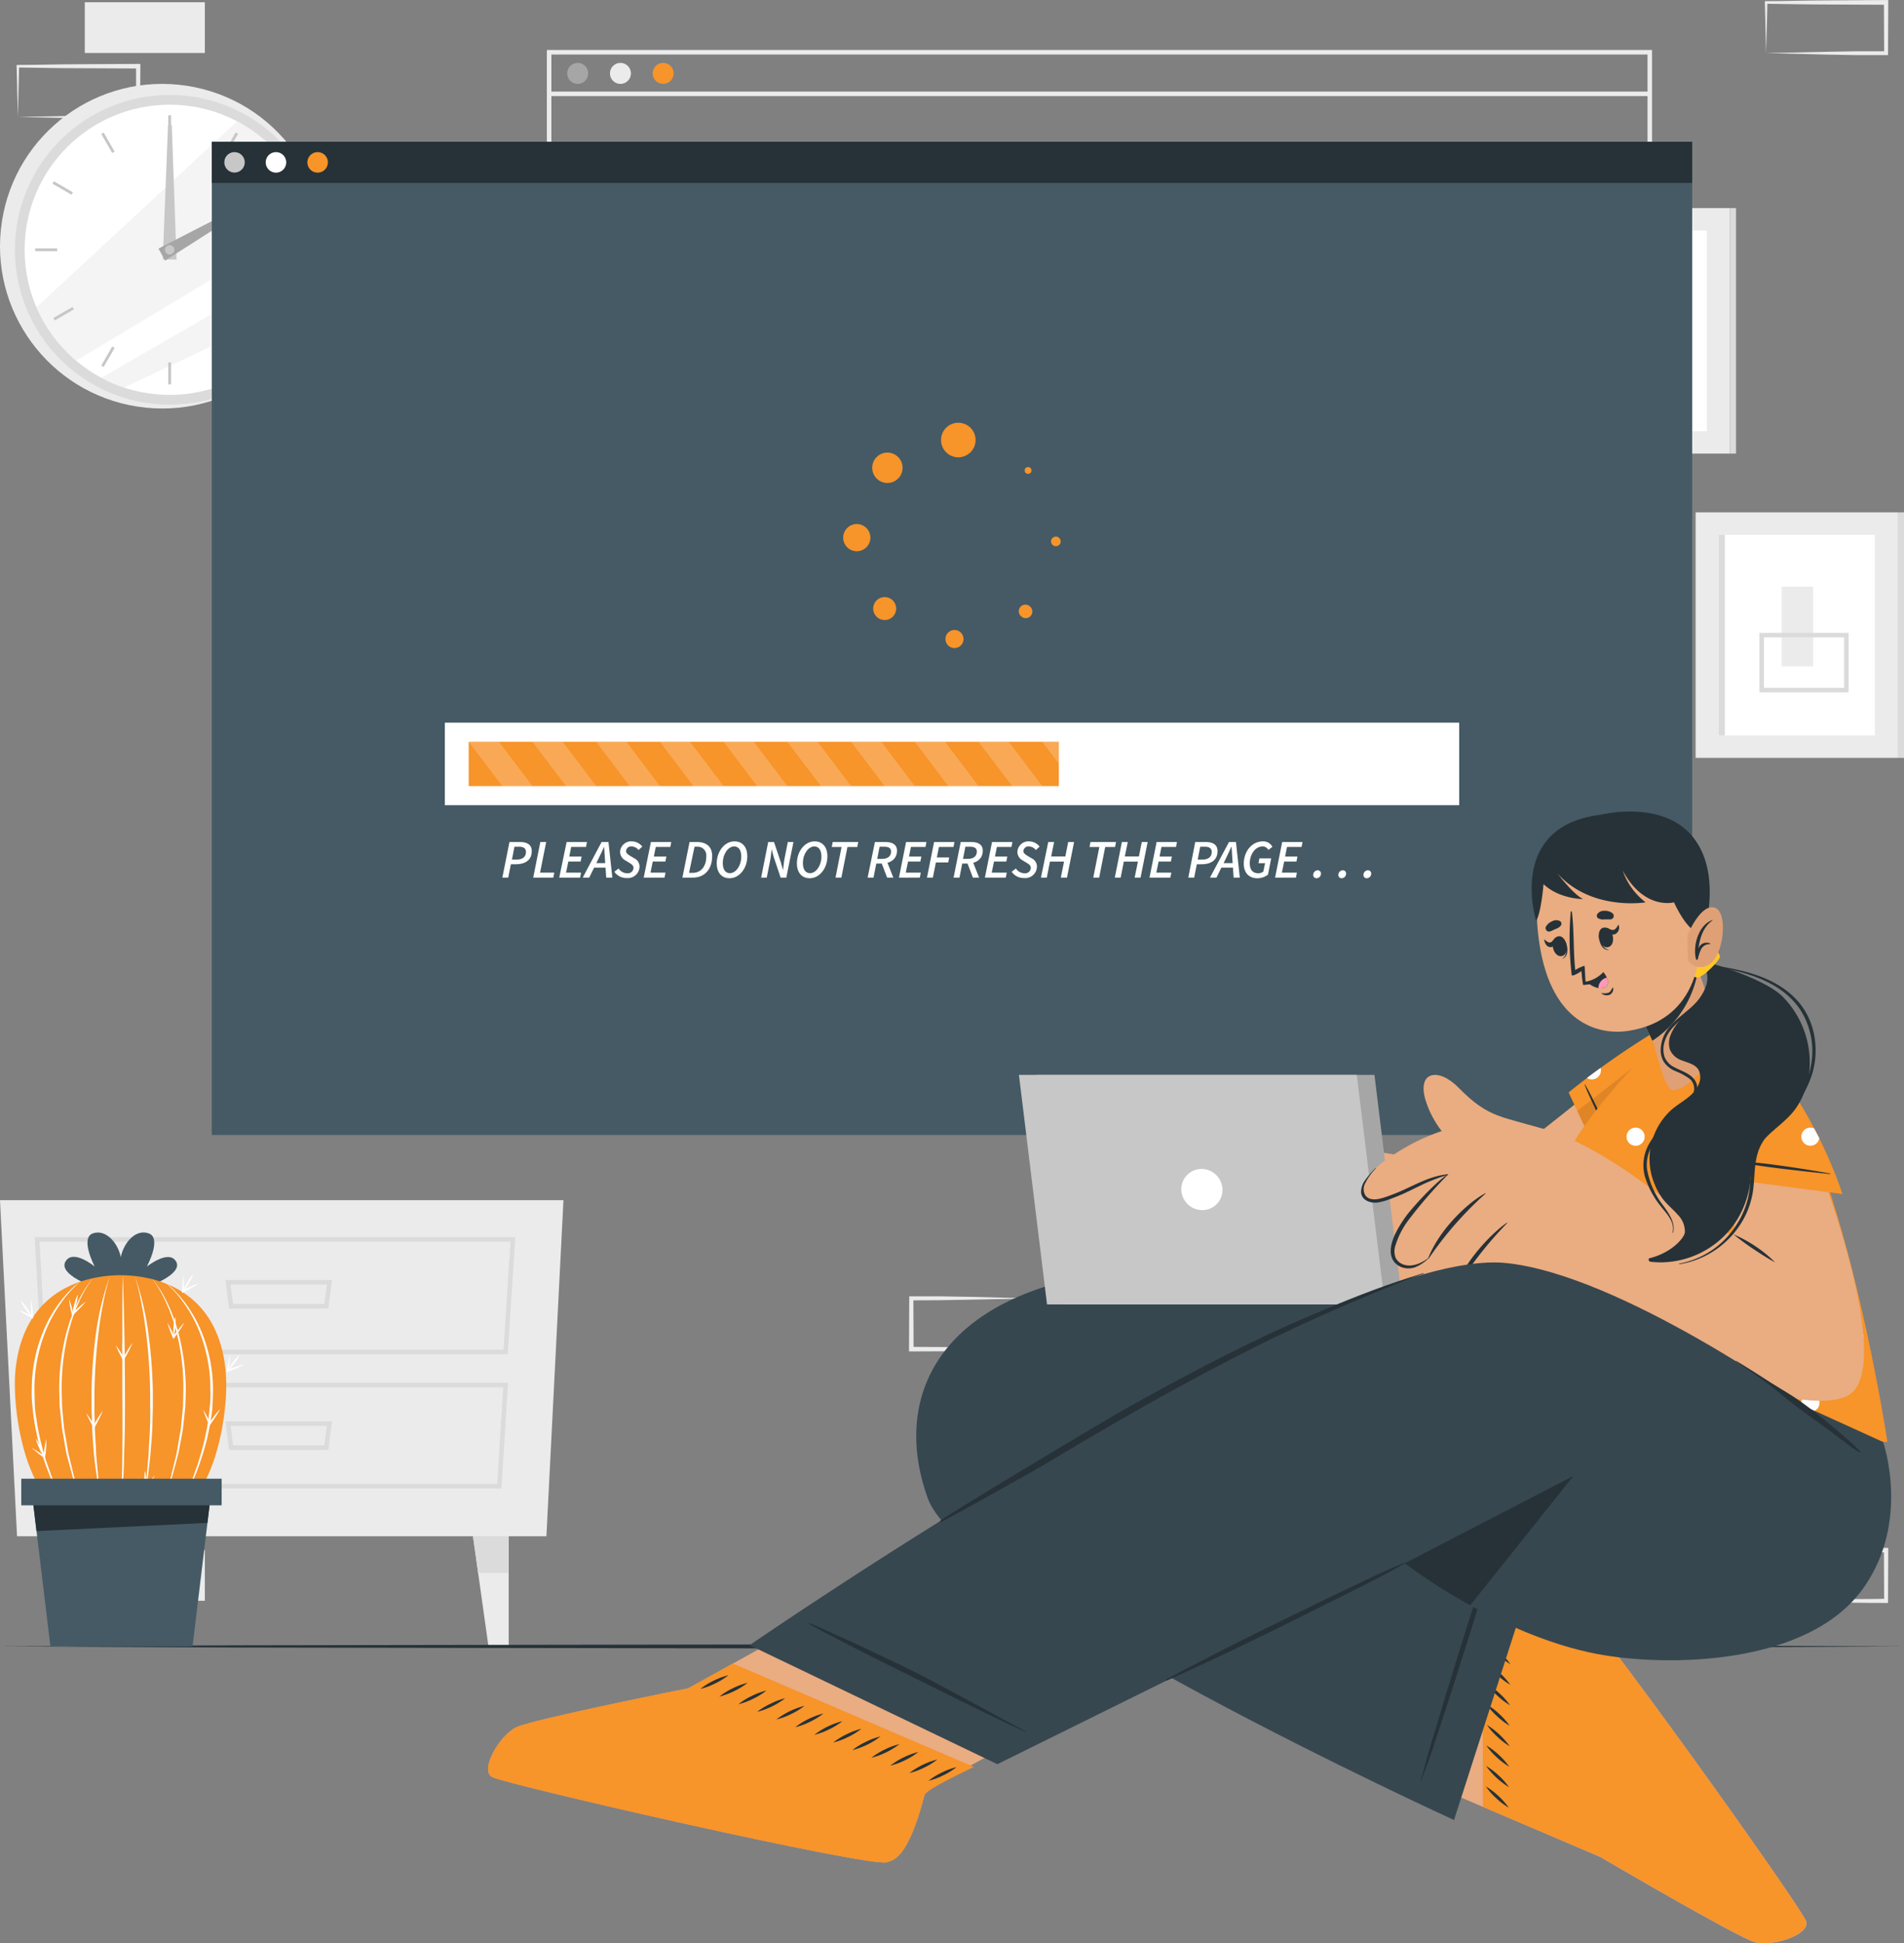 <svg xmlns="http://www.w3.org/2000/svg" viewBox="0 0 419.96 428.41"><rect x="0" y="0" width="419.96" height="428.41" fill="#808080" stroke="none"/><defs><style>.cls-1,.cls-7{fill:#ebebeb;}.cls-2,.cls-9{fill:none;stroke-miterlimit:10;}.cls-2{stroke:#ebebeb;}.cls-3{fill:#a6a6a6;}.cls-4{fill:#f7942a;}.cls-5{fill:#dbdbdb;}.cls-12,.cls-6{fill:#fff;}.cls-7{opacity:0.5;}.cls-8{fill:#c7c7c7;}.cls-9{stroke:#dbdbdb;}.cls-10{fill:#455a64;}.cls-11{fill:#263238;}.cls-12{opacity:0.2;}.cls-13{fill:#eb9481;}.cls-14{fill:#eaac81;}.cls-15{fill:#37474f;}.cls-16{opacity:0.1;}.cls-17{fill:#e0a075;}.cls-18{fill:#ffc727;}.cls-19{fill:#ff98b9;}</style></defs><g id="Background_Complete" data-name="Background Complete"><path class="cls-1" d="M414.79,381.56l13.36-.28,6.58-.11c2.19-.05,4.36,0,6.54-.06l-.44.45-.06-11.19.5.5L428,370.8c-4.41,0-8.82-.11-13.24-.16l.28-.27c0,1.83-.09,3.67-.14,5.53Zm0,0-.14-5.54c0-1.87-.11-3.75-.13-5.65v-.27h.27c4.42,0,8.83-.15,13.24-.16l13.24-.06h.5v.5l0,11.19V382h-.45c-2.23,0-4.47,0-6.69-.05l-6.66-.11Z" transform="translate(-40.02 -42.75)"/><path class="cls-1" d="M429.56,395.67l13.36-.28,6.58-.11c2.19,0,4.36,0,6.54-.06l-.44.45-.05-11.19.49.5-13.24-.07c-4.41,0-8.82-.11-13.24-.16l.28-.27c0,1.83-.09,3.67-.13,5.53Zm0,0-.14-5.54c0-1.87-.11-3.75-.13-5.65v-.27h.27c4.42-.05,8.83-.15,13.24-.16L456,384h.51v.5l-.05,11.19v.45H456c-2.23,0-4.46,0-6.69-.05l-6.66-.11Z" transform="translate(-40.02 -42.75)"/><rect class="cls-1" x="400.02" y="384.48" width="26.48" height="11.19" transform="translate(786.5 737.39) rotate(180)"/><path class="cls-1" d="M312.24,127l13.35-.27,6.58-.12c2.19,0,4.37,0,6.55-.05l-.45.44,0-11.19.5.5-13.24-.06c-4.42,0-8.83-.11-13.24-.16l.27-.28c0,1.84-.09,3.68-.13,5.54Zm0,0-.15-5.53c0-1.87-.11-3.76-.13-5.66v-.27h.28c4.41,0,8.82-.16,13.24-.16l13.24-.07h.5v.5L339.16,127v.45h-.44c-2.23,0-4.47,0-6.7-.06l-6.66-.11Z" transform="translate(-40.02 -42.75)"/><path class="cls-1" d="M327,141.12l13.35-.27,6.58-.12c2.19,0,4.37,0,6.55,0l-.45.44L353,129.93l.5.5-13.24-.06c-4.41,0-8.83-.11-13.24-.16l.27-.28c0,1.84-.08,3.68-.13,5.54Zm0,0-.14-5.53c-.05-1.87-.12-3.76-.13-5.66v-.27H327c4.41,0,8.83-.16,13.24-.16l13.24-.07h.5v.5l-.06,11.19v.45h-.44c-2.23,0-4.47,0-6.7-.06l-6.66-.11Z" transform="translate(-40.02 -42.75)"/><rect class="cls-1" x="297.46" y="129.93" width="26.48" height="11.19" transform="translate(581.39 228.3) rotate(180)"/><rect class="cls-1" x="58.73" y="384.48" width="26.48" height="11.19" transform="translate(103.91 737.39) rotate(180)"/><rect class="cls-1" x="58.73" y="43.24" width="26.48" height="11.19" transform="translate(103.91 54.92) rotate(180)"/><path class="cls-1" d="M44,68.54l13.35-.28,6.58-.11c2.19,0,4.36,0,6.55-.05l-.45.44,0-11.19.5.5L57.2,57.79c-4.42,0-8.83-.11-13.24-.16l.27-.28c0,1.83-.09,3.68-.13,5.54Zm0,0L43.81,63c0-1.87-.11-3.76-.13-5.66v-.27H44c4.41,0,8.82-.16,13.24-.16l13.24-.07h.5v.5l-.06,11.19V69h-.44c-2.24,0-4.47,0-6.7-.06l-6.66-.11Z" transform="translate(-40.02 -42.75)"/><path class="cls-1" d="M429.56,54.45l13.36-.28,6.58-.12c2.19,0,4.36,0,6.54,0l-.44.45-.05-11.19.49.49-13.24-.06c-4.41,0-8.82-.11-13.24-.16l.28-.27c0,1.83-.09,3.67-.13,5.53Zm0,0-.14-5.54c0-1.87-.11-3.76-.13-5.65V43h.27c4.42,0,8.83-.16,13.24-.16L456,42.76h.51v.51l-.05,11.19v.44H456c-2.23,0-4.46,0-6.69,0l-6.66-.12Z" transform="translate(-40.02 -42.75)"/><rect class="cls-1" x="215.78" y="300.34" width="26.48" height="11.19"/><path class="cls-1" d="M267.51,329l-13.36.28-6.57.11c-2.19.05-4.37,0-6.55.06l.45-.45.05,11.19-.5-.5,13.24.06c4.41,0,8.83.12,13.24.17l-.27.27c0-1.83.08-3.67.13-5.54Zm0,0,.14,5.54c.05,1.86.11,3.75.13,5.65v.27h-.28c-4.41.05-8.83.16-13.24.17l-13.24.06h-.5v-.5l.05-11.19v-.45H241c2.23,0,4.47,0,6.69,0l6.67.11Z" transform="translate(-40.02 -42.75)"/><rect class="cls-2" x="121.12" y="11.52" width="242.77" height="183.15"/><path class="cls-3" d="M169.75,58.93a2.31,2.31,0,1,1-2.31-2.31A2.3,2.3,0,0,1,169.75,58.93Z" transform="translate(-40.02 -42.75)"/><path class="cls-1" d="M179.18,58.93a2.31,2.31,0,1,1-2.31-2.31A2.31,2.31,0,0,1,179.18,58.93Z" transform="translate(-40.02 -42.75)"/><path class="cls-4" d="M188.6,58.93a2.31,2.31,0,1,1-2.31-2.31A2.3,2.3,0,0,1,188.6,58.93Z" transform="translate(-40.02 -42.75)"/><line class="cls-2" x1="121.12" y1="20.69" x2="363.89" y2="20.69"/><circle class="cls-1" cx="75.8" cy="97.03" r="35.78" transform="translate(-71.68 114.38) rotate(-81.22)"/><circle class="cls-5" cx="37.42" cy="55.07" r="34.14"/><circle class="cls-6" cx="37.42" cy="55.07" r="31.99"/><path class="cls-7" d="M108.7,91c-14.56,8.82-38.5,23.3-51.88,31.24a31.93,31.93,0,0,1-8.74-11.76l44.25-41A32,32,0,0,1,108.7,91Z" transform="translate(-40.02 -42.75)"/><path class="cls-7" d="M109.41,98.94a32.06,32.06,0,0,1-2.12,10.4L67.4,128.2a31.73,31.73,0,0,1-5-2.16C74.41,119.07,96.43,106.4,109.41,98.94Z" transform="translate(-40.02 -42.75)"/><rect class="cls-8" x="37.11" y="25.41" width="0.62" height="4.85"/><rect class="cls-8" x="63.51" y="71.81" width="0.62" height="4.85" transform="translate(-68.58 -0.9) rotate(-30)"/><rect class="cls-8" x="53.54" y="81.78" width="0.62" height="4.85" transform="translate(-86.02 45.98) rotate(-60)"/><rect class="cls-8" x="7.76" y="54.76" width="4.85" height="0.62"/><rect class="cls-8" x="51.43" y="111.14" width="4.85" height="0.62" transform="matrix(0.87, -0.5, 0.5, 0.87, -88.54, -0.88)"/><rect class="cls-8" x="61.4" y="121.11" width="4.85" height="0.62" transform="translate(-113.26 73.29) rotate(-60.03)"/><rect class="cls-8" x="37.11" y="79.89" width="0.62" height="4.85"/><rect class="cls-8" x="90.75" y="118.99" width="0.62" height="4.85" transform="translate(-88.53 19.04) rotate(-30)"/><rect class="cls-8" x="100.72" y="109.02" width="0.62" height="4.85" transform="translate(-86.02 100.46) rotate(-60)"/><rect class="cls-8" x="62.24" y="54.76" width="4.85" height="0.62"/><rect class="cls-8" x="98.61" y="83.89" width="4.85" height="0.62" transform="translate(-68.59 19.04) rotate(-30)"/><rect class="cls-8" x="88.64" y="73.92" width="4.85" height="0.62" transform="translate(-58.76 73.27) rotate(-60.03)"/><polygon class="cls-8" points="37.89 27.6 38.94 57.23 35.9 57.19 37.06 27.59 37.89 27.6"/><polygon class="cls-3" points="56.34 44.74 36.41 57.46 34.96 54.8 55.95 44.01 56.34 44.74"/><path class="cls-8" d="M78.48,97.82a1,1,0,1,1-2.07,0,1,1,0,0,1,2.07,0Z" transform="translate(-40.02 -42.75)"/><rect class="cls-1" x="336.96" y="45.88" width="44.61" height="54.12"/><rect class="cls-6" x="342.05" y="50.82" width="34.42" height="44.24"/><rect class="cls-5" x="342.05" y="50.82" width="1.34" height="44.24"/><rect class="cls-5" x="381.57" y="45.88" width="1.34" height="54.12"/><rect class="cls-5" x="353.59" y="56.92" width="8.12" height="24.18"/><rect class="cls-2" x="350.05" y="73.38" width="21.64" height="11.85"/><rect class="cls-1" x="374" y="112.96" width="44.61" height="54.12"/><rect class="cls-6" x="379.1" y="117.9" width="34.42" height="44.24"/><rect class="cls-5" x="379.1" y="117.9" width="1.34" height="44.24"/><rect class="cls-5" x="418.62" y="112.96" width="1.34" height="54.12"/><rect class="cls-1" x="392.98" y="129.34" width="6.95" height="17.58"/><rect class="cls-9" x="388.57" y="140.02" width="18.68" height="12.12"/><polygon class="cls-1" points="3.76 338.69 120.52 338.69 124.28 264.6 0 264.6 3.76 338.69"/><polygon class="cls-9" points="8.19 273.25 113.13 273.25 111.53 298.06 9.56 298.06 8.19 273.25"/><polygon class="cls-9" points="11.41 305.34 12.52 327.65 110.14 327.65 111.53 305.34 11.41 305.34"/><polygon class="cls-9" points="71.97 287.98 50.97 287.98 50.29 282.69 72.65 282.69 71.97 287.98"/><polygon class="cls-9" points="71.97 319.14 50.97 319.14 50.29 313.85 72.65 313.85 71.97 319.14"/><polygon class="cls-1" points="19.95 338.69 18.82 346.76 16.53 362.98 12.07 362.98 12.07 338.69 19.95 338.69"/><polygon class="cls-5" points="19.95 338.69 18.82 346.76 12.07 346.76 12.07 338.69 19.95 338.69"/><polygon class="cls-1" points="104.33 338.69 105.46 346.76 107.74 362.98 112.2 362.98 112.2 338.69 104.33 338.69"/><polygon class="cls-5" points="104.33 338.69 105.46 346.76 112.2 346.76 112.2 338.69 104.33 338.69"/></g><g id="Screen"><rect class="cls-10" x="46.72" y="31.25" width="326.52" height="218.97"/><rect class="cls-11" x="46.72" y="31.25" width="326.52" height="9.08"/><path class="cls-8" d="M94,78.54a2.25,2.25,0,1,1-2.25-2.25A2.25,2.25,0,0,1,94,78.54Z" transform="translate(-40.02 -42.75)"/><path class="cls-6" d="M103.15,78.54a2.26,2.26,0,1,1-2.26-2.25A2.26,2.26,0,0,1,103.15,78.54Z" transform="translate(-40.02 -42.75)"/><path class="cls-4" d="M112.34,78.54a2.26,2.26,0,1,1-2.25-2.25A2.25,2.25,0,0,1,112.34,78.54Z" transform="translate(-40.02 -42.75)"/><rect class="cls-6" x="98.12" y="159.32" width="223.73" height="18.19"/><rect class="cls-4" x="103.38" y="163.53" width="130.17" height="9.77"/><polygon class="cls-12" points="117.44 173.29 110.77 173.29 103.38 163.53 110.05 163.53 117.44 173.29"/><polygon class="cls-12" points="131.49 173.29 124.83 173.29 117.44 163.53 124.1 163.53 131.49 173.29"/><polygon class="cls-12" points="145.55 173.29 138.88 173.29 131.49 163.53 138.16 163.53 145.55 173.29"/><polygon class="cls-12" points="159.6 173.29 152.94 173.29 145.55 163.53 152.21 163.53 159.6 173.29"/><polygon class="cls-12" points="173.66 173.29 166.99 173.29 159.6 163.53 166.27 163.53 173.66 173.29"/><polygon class="cls-12" points="187.72 173.29 181.05 173.29 173.66 163.53 180.33 163.53 187.72 173.29"/><polygon class="cls-12" points="201.77 173.29 195.11 173.29 187.72 163.53 194.38 163.53 201.77 173.29"/><polygon class="cls-12" points="215.83 173.29 209.16 173.29 201.77 163.53 208.44 163.53 215.83 173.29"/><polygon class="cls-12" points="229.88 173.29 223.22 173.29 215.83 163.53 222.49 163.53 229.88 173.29"/><polygon class="cls-12" points="233.56 163.53 233.56 168.38 229.88 163.53 233.56 163.53"/><path class="cls-4" d="M255.2,139.76a3.81,3.81,0,1,1-3.81-3.81A3.81,3.81,0,0,1,255.2,139.76Z" transform="translate(-40.02 -42.75)"/><circle class="cls-4" cx="195.73" cy="103.13" r="3.35"/><path class="cls-4" d="M229,158.28a3,3,0,1,1-3,3A3,3,0,0,1,229,158.28Z" transform="translate(-40.02 -42.75)"/><path class="cls-4" d="M233.37,175.12a2.53,2.53,0,1,1,0,3.59A2.53,2.53,0,0,1,233.37,175.12Z" transform="translate(-40.02 -42.75)"/><circle class="cls-4" cx="210.53" cy="140.88" r="2"/><path class="cls-4" d="M265.16,178.53a1.45,1.45,0,0,1,0-2.06,1.47,1.47,0,0,1,2.06,0,1.46,1.46,0,1,1-2.06,2.06Z" transform="translate(-40.02 -42.75)"/><path class="cls-4" d="M272.91,163.17a1.06,1.06,0,1,1,1.06-1.06A1.05,1.05,0,0,1,272.91,163.17Z" transform="translate(-40.02 -42.75)"/><circle class="cls-4" cx="226.76" cy="103.72" r="0.75"/><path class="cls-6" d="M152.39,228.38h2.35c1.5,0,2.57.57,2.57,2,0,2.06-1.53,2.91-3.52,2.91H152.7l-.58,2.94h-1.3Zm1.51,3.88c1.38,0,2.13-.58,2.13-1.69,0-.81-.55-1.15-1.54-1.15h-1l-.55,2.84Z" transform="translate(-40.02 -42.75)"/><path class="cls-6" d="M159.2,228.38h1.29l-1.35,6.76h3.14l-.22,1.09h-4.43Z" transform="translate(-40.02 -42.75)"/><path class="cls-6" d="M165,228.38h4.49l-.22,1.09H166l-.41,2.12h2.72l-.22,1.09h-2.71l-.51,2.46h3.32l-.22,1.09h-4.6Z" transform="translate(-40.02 -42.75)"/><path class="cls-6" d="M172.71,228.38h1.52l.85,7.85h-1.35l-.3-4.38c-.05-.8-.12-1.58-.16-2.44h0c-.38.85-.73,1.62-1.14,2.44l-2.15,4.38h-1.43Zm-2,4.65h3.52l-.23,1h-3.53Z" transform="translate(-40.02 -42.75)"/><path class="cls-6" d="M175.53,234.94l.93-.72a2.28,2.28,0,0,0,1.89,1.05,1.24,1.24,0,0,0,1.4-1.19c0-.5-.38-.78-.95-1.13l-.82-.5a2.14,2.14,0,0,1-1.19-1.9,2.44,2.44,0,0,1,2.6-2.31,3,3,0,0,1,2.3,1.15l-.83.76a2.05,2.05,0,0,0-1.54-.79,1.1,1.1,0,0,0-1.21,1c0,.5.4.76,1,1.13l.84.5a2,2,0,0,1,1.13,1.86,2.57,2.57,0,0,1-2.84,2.47A3.18,3.18,0,0,1,175.53,234.94Z" transform="translate(-40.02 -42.75)"/><path class="cls-6" d="M183.59,228.38h4.49l-.21,1.09h-3.21l-.42,2.12H187l-.22,1.09H184l-.5,2.46h3.31l-.22,1.09H182Z" transform="translate(-40.02 -42.75)"/><path class="cls-6" d="M192.11,228.38h1.6c2.18,0,3.39,1.08,3.39,3.07,0,3-1.7,4.78-4.28,4.78h-2.28Zm.69,6.8c1.77,0,3-1.33,3-3.64a1.9,1.9,0,0,0-2.11-2.11h-.48L192,235.18Z" transform="translate(-40.02 -42.75)"/><path class="cls-6" d="M198.11,233.07c0-2.59,1.72-4.83,3.91-4.83,1.77,0,2.83,1.27,2.83,3.3,0,2.59-1.72,4.83-3.91,4.83C199.17,236.37,198.11,235.1,198.11,233.07Zm5.41-1.44c0-1.38-.51-2.27-1.57-2.27-1.4,0-2.51,1.79-2.51,3.62,0,1.39.52,2.27,1.57,2.27C202.41,235.25,203.52,233.46,203.52,231.63Z" transform="translate(-40.02 -42.75)"/><path class="cls-6" d="M209.46,228.38h1.28l1.53,4.55.46,1.69h0c.1-.81.17-1.82.35-2.68l.71-3.56h1.24l-1.57,7.85h-1.26l-1.52-4.54-.46-1.71h0c-.09.84-.19,1.8-.36,2.64l-.72,3.61H207.9Z" transform="translate(-40.02 -42.75)"/><path class="cls-6" d="M215.79,233.07c0-2.59,1.72-4.83,3.9-4.83,1.77,0,2.83,1.27,2.83,3.3,0,2.59-1.71,4.83-3.9,4.83C216.85,236.37,215.79,235.1,215.79,233.07Zm5.41-1.44c0-1.38-.52-2.27-1.57-2.27-1.4,0-2.52,1.79-2.52,3.62,0,1.39.52,2.27,1.58,2.27C220.08,235.25,221.2,233.46,221.2,231.63Z" transform="translate(-40.02 -42.75)"/><path class="cls-6" d="M225.64,229.48h-2.16l.21-1.1h5.63l-.21,1.1h-2.17l-1.34,6.75h-1.29Z" transform="translate(-40.02 -42.75)"/><path class="cls-6" d="M233,228.38h2.31c1.5,0,2.56.54,2.56,1.92,0,1.91-1.56,2.83-3.34,2.83H233.3l-.61,3.1h-1.3Zm1.56,3.72c1.33,0,2-.63,2-1.62,0-.75-.53-1.06-1.53-1.06h-1l-.52,2.68Zm-.16.75,1-.81,1.66,4.19h-1.37Z" transform="translate(-40.02 -42.75)"/><path class="cls-6" d="M239.87,228.38h4.49l-.21,1.09h-3.21l-.42,2.12h2.72l-.22,1.09h-2.71l-.51,2.46h3.32l-.22,1.09h-4.6Z" transform="translate(-40.02 -42.75)"/><path class="cls-6" d="M246.05,228.38h4.49l-.21,1.09h-3.21l-.46,2.32h2.72l-.21,1.09h-2.72l-.67,3.35h-1.3Z" transform="translate(-40.02 -42.75)"/><path class="cls-6" d="M251.92,228.38h2.31c1.5,0,2.56.54,2.56,1.92,0,1.91-1.56,2.83-3.34,2.83h-1.19l-.61,3.1h-1.3Zm1.56,3.72c1.33,0,2-.63,2-1.62,0-.75-.53-1.06-1.53-1.06h-1l-.52,2.68Zm-.16.75,1-.81,1.66,4.19h-1.37Z" transform="translate(-40.02 -42.75)"/><path class="cls-6" d="M258.83,228.38h4.49l-.21,1.09H259.9l-.42,2.12h2.72l-.22,1.09h-2.71l-.51,2.46h3.32l-.22,1.09h-4.6Z" transform="translate(-40.02 -42.75)"/><path class="cls-6" d="M263.16,234.94l.94-.72a2.27,2.27,0,0,0,1.88,1.05,1.24,1.24,0,0,0,1.4-1.19c0-.5-.37-.78-.94-1.13l-.83-.5a2.14,2.14,0,0,1-1.19-1.9,2.45,2.45,0,0,1,2.6-2.31,3,3,0,0,1,2.3,1.15l-.82.76a2.06,2.06,0,0,0-1.55-.79,1.1,1.1,0,0,0-1.2,1c0,.5.4.76,1,1.13l.85.5a2,2,0,0,1,1.13,1.86,2.57,2.57,0,0,1-2.84,2.47A3.2,3.2,0,0,1,263.16,234.94Z" transform="translate(-40.02 -42.75)"/><path class="cls-6" d="M271.23,228.38h1.29l-.64,3.18H275l.63-3.18h1.3l-1.57,7.85H274l.72-3.54h-3.11l-.7,3.54h-1.29Z" transform="translate(-40.02 -42.75)"/><path class="cls-6" d="M282.5,229.48h-2.17l.22-1.1h5.63l-.22,1.1h-2.17l-1.33,6.75h-1.3Z" transform="translate(-40.02 -42.75)"/><path class="cls-6" d="M287.47,228.38h1.3l-.65,3.18h3.11l.63-3.18h1.3l-1.57,7.85h-1.3l.72-3.54H287.9l-.7,3.54h-1.29Z" transform="translate(-40.02 -42.75)"/><path class="cls-6" d="M295.13,228.38h4.49l-.21,1.09H296.2l-.42,2.12h2.72l-.22,1.09h-2.71l-.51,2.46h3.32l-.22,1.09h-4.6Z" transform="translate(-40.02 -42.75)"/><path class="cls-6" d="M303.65,228.38H306c1.5,0,2.57.57,2.57,2,0,2.06-1.53,2.91-3.52,2.91H304l-.58,2.94h-1.3Zm1.51,3.88c1.38,0,2.13-.58,2.13-1.69,0-.81-.55-1.15-1.54-1.15h-1l-.56,2.84Z" transform="translate(-40.02 -42.75)"/><path class="cls-6" d="M311.1,228.38h1.53l.85,7.85h-1.36l-.3-4.38c-.05-.8-.11-1.58-.15-2.44h-.05c-.38.85-.73,1.62-1.13,2.44l-2.16,4.38H306.9Zm-2,4.65h3.52l-.23,1h-3.53Z" transform="translate(-40.02 -42.75)"/><path class="cls-6" d="M314.36,233.15c0-2.61,1.71-4.91,4.23-4.91a2.28,2.28,0,0,1,2.08,1.2l-.89.69a1.42,1.42,0,0,0-1.26-.77c-1.7,0-2.84,1.86-2.84,3.69,0,1.3.53,2.22,1.89,2.22a1.72,1.72,0,0,0,1.1-.38l.38-1.84H317.6l.2-1.06h2.6l-.7,3.58a3.79,3.79,0,0,1-2.34.8C315.45,236.37,314.36,235.13,314.36,233.15Z" transform="translate(-40.02 -42.75)"/><path class="cls-6" d="M322.83,228.38h4.49l-.22,1.09h-3.21l-.42,2.12h2.72l-.21,1.09h-2.71l-.51,2.46h3.31l-.21,1.09h-4.6Z" transform="translate(-40.02 -42.75)"/><path class="cls-6" d="M329.68,235.62a1,1,0,0,1,1-1,.69.69,0,0,1,.7.75,1,1,0,0,1-1,1A.69.69,0,0,1,329.68,235.62Z" transform="translate(-40.02 -42.75)"/><path class="cls-6" d="M335.22,235.62a1,1,0,0,1,1-1,.69.69,0,0,1,.7.75,1,1,0,0,1-1,1A.69.69,0,0,1,335.22,235.62Z" transform="translate(-40.02 -42.75)"/><path class="cls-6" d="M340.76,235.62a1,1,0,0,1,1-1,.69.69,0,0,1,.7.75,1,1,0,0,1-1,1A.69.69,0,0,1,340.76,235.62Z" transform="translate(-40.02 -42.75)"/></g><g id="Floor"><polygon class="cls-11" points="419.96 362.98 367.46 363.22 314.97 363.31 209.98 363.47 104.99 363.31 52.49 363.22 0 362.98 52.49 362.73 104.99 362.64 209.98 362.48 314.97 362.64 367.46 362.73 419.96 362.98"/></g><g id="Character"><path class="cls-13" d="M438.4,466.35c-.9-2.93-49.17-70.57-52.64-72-1.32-.54-3.87-2.59-16.05,5.56L344,377.4,329.45,425,393,452.13s30.07,17.63,34,18.77S439.29,469.27,438.4,466.35Z" transform="translate(-40.02 -42.75)"/><path class="cls-14" d="M438.4,466.35c-.9-2.93-49.17-70.57-52.64-72-1.32-.54-3.87-2.59-16.05,5.56L344,377.4,329.45,425,393,452.13s30.07,17.63,34,18.77S439.29,469.27,438.4,466.35Z" transform="translate(-40.02 -42.75)"/><path class="cls-4" d="M367.11,441.09l25.89,11s30.07,17.62,34,18.77,12.25-1.63,11.36-4.55-49.17-70.57-52.64-72c-1.32-.55-3.87-2.59-16.05,5.56L367,397.54Z" transform="translate(-40.02 -42.75)"/><path class="cls-11" d="M372.8,441.27a16.2,16.2,0,0,0-2.29-2.59,15.36,15.36,0,0,0-2.76-2.08,14.91,14.91,0,0,0,2.29,2.59A15.36,15.36,0,0,0,372.8,441.27Z" transform="translate(-40.02 -42.75)"/><path class="cls-11" d="M372.85,436.76a14.55,14.55,0,0,0-2.29-2.59,15.41,15.41,0,0,0-2.76-2.09,17.44,17.44,0,0,0,5.05,4.68Z" transform="translate(-40.02 -42.75)"/><path class="cls-11" d="M372.91,432.24a15.78,15.78,0,0,0-2.29-2.59,15.36,15.36,0,0,0-2.76-2.08,14.91,14.91,0,0,0,2.29,2.59A15.36,15.36,0,0,0,372.91,432.24Z" transform="translate(-40.02 -42.75)"/><path class="cls-11" d="M373,427.73a17.44,17.44,0,0,0-5-4.68,15.38,15.38,0,0,0,2.29,2.59A15.77,15.77,0,0,0,373,427.73Z" transform="translate(-40.02 -42.75)"/><path class="cls-11" d="M373,423.21a15.78,15.78,0,0,0-2.29-2.59,14.9,14.9,0,0,0-2.76-2.08,14.91,14.91,0,0,0,2.29,2.59A15.36,15.36,0,0,0,373,423.21Z" transform="translate(-40.02 -42.75)"/><path class="cls-11" d="M373.07,418.69a15.28,15.28,0,0,0-2.29-2.59A15,15,0,0,0,368,414a15.38,15.38,0,0,0,2.29,2.59A15.72,15.72,0,0,0,373.07,418.69Z" transform="translate(-40.02 -42.75)"/><path class="cls-11" d="M373.13,414.18a15.38,15.38,0,0,0-2.29-2.59,14.9,14.9,0,0,0-2.76-2.08,15.73,15.73,0,0,0,2.29,2.59A15.36,15.36,0,0,0,373.13,414.18Z" transform="translate(-40.02 -42.75)"/><path class="cls-11" d="M373.18,409.66a17.23,17.23,0,0,0-5.05-4.67,17.23,17.23,0,0,0,5.05,4.67Z" transform="translate(-40.02 -42.75)"/><path class="cls-11" d="M373.24,405.15a15.38,15.38,0,0,0-2.29-2.59,15,15,0,0,0-2.76-2.09,15,15,0,0,0,2.29,2.59A15.41,15.41,0,0,0,373.24,405.15Z" transform="translate(-40.02 -42.75)"/><path class="cls-15" d="M244.67,373.1C252.46,394.54,360.73,444,360.73,444L379.06,387l-49.71-21.18,105.31-15.45-53.74-20.05s-10.19,4.31-17.72,2.13c-3.33-1-74.28-10.78-88.08-7.35C244.66,332.73,237.51,353.43,244.67,373.1Z" transform="translate(-40.02 -42.75)"/><path class="cls-11" d="M304.58,352.86a54.91,54.91,0,0,1,6.12,3l6.35,3.16.06,0c-.47-.38-.93-.77-1.41-1.14-1.63-1.29-3.13-2.71-4.88-3.85a.1.1,0,0,1,.11-.17c1.76,1.12,3.65,2.07,5.32,3.34.78.6,1.55,1.22,2.3,1.86.41.35.82.7,1.22,1.07a7,7,0,0,1,.55.54c1,.5,1.91,1,2.86,1.55,2.1,1.18,4.1,2.53,6.2,3.69.12.06,0,.22-.1.16-2.07-1-4.24-1.9-6.32-2.92s-4.2-2.17-6.26-3.31-4-2.26-6-3.37a56.22,56.22,0,0,1-6.14-3.5A.07.07,0,0,1,304.58,352.86Z" transform="translate(-40.02 -42.75)"/><path class="cls-11" d="M354.76,430.31c.47-1.62.94-3.23,1.43-4.85,1-3.22,1.92-6.45,2.91-9.67,2-6.4,3.92-12.8,6-19.16,1.19-3.59,2.37-7.2,3.72-10.74a.17.17,0,0,1,.32.1c-1.63,6.52-3.66,13-5.68,19.38s-4.08,12.76-6.17,19.12c-.59,1.78-1.17,3.56-1.78,5.34s-1.33,3.59-2,5.4a.07.07,0,1,1-.13,0C353.93,433.58,354.3,431.93,354.76,430.31Z" transform="translate(-40.02 -42.75)"/><path class="cls-14" d="M412.26,280c-10,19.57-26.21,42-31.45,45-6.63,3.76-44.3,4.21-46.11,4-4.47-.67-5.26-34.26-.45-33.75,7.32.76,33.37,5.86,35.31,4.67s16.32-12.18,31.38-24.81C411.34,266.35,418.48,267.89,412.26,280Z" transform="translate(-40.02 -42.75)"/><path class="cls-13" d="M338.63,328.16c-.58.13-8.9,2-13.79,2.14-3.65.13-14.17.21-14.71-3.8-.37-2.73,5.81-3.5,10.17-4.15,2.3-.34,5.41-1.87,5.13-3.36-.48-2.6-6.42-1.61-10.45-.46-7.8,2.24-18.66,7.06-21.94,2.56-1.24-1.7,1.18-3.62,4.44-5.27-5,1.62-10.2,2.68-11.65.84-.83-1.05-.61-2.14.28-3.22a3.13,3.13,0,0,1-3.21-1.37c-1-1.83.2-3.83,2.3-5.67a1.7,1.7,0,0,1-1.06-1.16c-1.83-5.29,16.38-14.57,21.84-14.48,16.09.23,31.91,4.94,31.91,4.94C342.64,302,338.65,328.15,338.63,328.16Z" transform="translate(-40.02 -42.75)"/><path class="cls-11" d="M319.85,308.55a26.5,26.5,0,0,0-11.1,1.34c-4.49,1.56-7.79,3.89-11.78,6.06-.1.06,0,.23.09.17,1.89-1,9.62-4.77,11.57-5.57a25.38,25.38,0,0,1,11.22-1.94S319.89,308.55,319.85,308.55Z" transform="translate(-40.02 -42.75)"/><path class="cls-11" d="M318.65,301.4a63.14,63.14,0,0,0-12.8,1.1c-4.58,1-8.6,3.6-12.53,6.05q-3.56,2.2-7,4.57c-.1.07,0,.23.08.17q6-3.82,12.25-7.28A33.47,33.47,0,0,1,311.11,302c2.51-.29,5-.39,7.54-.49A0,0,0,1,0,318.65,301.4Z" transform="translate(-40.02 -42.75)"/><path class="cls-11" d="M315.82,294.69c-4.08-.19-7.63-.36-11.59.85-5.23,1.6-10.79,5.12-12.74,6.37-2.16,1.39-4.27,2.84-6.36,4.33-.08.06,0,.21.11.15A133.57,133.57,0,0,1,300,297.67a26.21,26.21,0,0,1,7.69-2.62,46.77,46.77,0,0,1,8.11-.33S315.84,294.69,315.82,294.69Z" transform="translate(-40.02 -42.75)"/><path class="cls-4" d="M397.8,308.69,386,283.59a178.56,178.56,0,0,1,17.39-12.37c10.22-6.41,15.23-2.9,9.13,12.18A103.45,103.45,0,0,1,397.8,308.69Z" transform="translate(-40.02 -42.75)"/><path class="cls-6" d="M393.13,278.72a2,2,0,0,1-2,2,1.91,1.91,0,0,1-1.08-.32c.87-.66,1.87-1.4,3-2.21A1.91,1.91,0,0,1,393.13,278.72Zm17.3-2a2,2,0,1,0,2,2A2,2,0,0,0,410.43,276.73Zm-9.65,14.62a2,2,0,1,0,2,2A2,2,0,0,0,400.78,291.35Z" transform="translate(-40.02 -42.75)"/><path class="cls-11" d="M389.64,281.86c1.08,1.76,1.91,3.69,2.85,5.53s1.79,3.53,2.63,5.31c1.73,3.72,3.39,7.45,5,11.24,0,.06-.08.12-.12.05-1.84-3.61-3.64-7.23-5.39-10.89-.87-1.81-1.7-3.65-2.52-5.49s-1.84-3.75-2.54-5.7C389.5,281.85,389.6,281.79,389.64,281.86Z" transform="translate(-40.02 -42.75)"/><path class="cls-16" d="M412.49,283.4a103.45,103.45,0,0,1-14.69,25.29l-9.89-21,24.78-19.32C415.81,269.41,416.17,274.3,412.49,283.4Z" transform="translate(-40.02 -42.75)"/><path class="cls-4" d="M456.32,360.61c-2.53,1-76.78-16.53-76.78-16.53l7.36-25.84s-4.68-8-3.1-15.92c2.12-10.63,20.69-28.88,22.16-30,5.93-4.38,11.32-5.23,16.53-2.79C444.22,279.74,456.32,360.61,456.32,360.61Z" transform="translate(-40.02 -42.75)"/><path class="cls-6" d="M412.42,278.72a2,2,0,1,1-2-2A2,2,0,0,1,412.42,278.72Zm19.27-.19h0c-.37-.55-.74-1.09-1.12-1.6a2,2,0,0,0-.86-.19,2,2,0,1,0,2,2A1.15,1.15,0,0,0,431.69,278.53Zm-40.55,27.53a2,2,0,1,0,2,2A2,2,0,0,0,391.14,306.06Zm19.29,0a2,2,0,1,0,2,2A2,2,0,0,0,410.43,306.06Zm19.28,0a2,2,0,1,0,2,2A2,2,0,0,0,429.71,306.06Zm-28.93-14.71a2,2,0,1,0,2,2A2,2,0,0,0,400.78,291.35Zm19.29,0a2,2,0,1,0,2,2A2,2,0,0,0,420.07,291.35Zm18.41.2a2,2,0,0,0,.87,3.78,2.19,2.19,0,0,0,.63-.1C439.49,294,439,292.75,438.48,291.55Zm-47.34,43.84a2,2,0,1,0,2,2A2,2,0,0,0,391.14,335.39Zm19.29,0a2,2,0,1,0,2,2A2,2,0,0,0,410.43,335.39Zm19.28,0a2,2,0,1,0,2,2A2,2,0,0,0,429.71,335.39Zm19.28,0a2,2,0,1,0,2,2A2,2,0,0,0,449,335.39Zm-48.21-14.71a2,2,0,1,0,2,2A2,2,0,0,0,400.78,320.68Zm19.29,0a2,2,0,1,0,2,2A2,2,0,0,0,420.07,320.68Zm19.28,0a2,2,0,1,0,2,2A2,2,0,0,0,439.35,320.68ZM420.07,350a2,2,0,0,0-1.72,3l2.85.64a2,2,0,0,0-1.13-3.63Zm19.28,0a2,2,0,1,0,2,2A2,2,0,0,0,439.35,350Z" transform="translate(-40.02 -42.75)"/><path class="cls-11" d="M392.86,316.63a18.71,18.71,0,0,1,7.86,1.59c2.6,1,8.45,4.37,9.92,5.19,0,0,0,.11,0,.1a34.45,34.45,0,0,1-5.56-2.34,75.94,75.94,0,0,0-7.76-3.28,21.93,21.93,0,0,0-4.43-1C392.78,316.88,392.76,316.63,392.86,316.63Z" transform="translate(-40.02 -42.75)"/><path class="cls-11" d="M388.48,319.29a14.3,14.3,0,0,1,8.16.58s0,.11,0,.1c-1.36-.16-2.71-.33-4.07-.41s-2.72-.09-4.08-.14C388.44,319.42,388.43,319.3,388.48,319.29Z" transform="translate(-40.02 -42.75)"/><rect class="cls-8" x="274.84" y="284.16" width="76.46" height="3.42"/><polygon class="cls-3" points="274.84 284.16 274.84 287.58 320.7 287.58 318.08 284.16 274.84 284.16"/><polygon class="cls-3" points="309.36 287.58 234.84 287.58 228.64 236.97 303.16 236.97 309.36 287.58"/><polygon class="cls-8" points="305.46 287.58 230.94 287.58 224.74 236.97 299.26 236.97 305.46 287.58"/><path class="cls-6" d="M309.66,305a4.44,4.44,0,0,1-4.46,4.54,4.64,4.64,0,0,1-4.62-4.54,4.46,4.46,0,0,1,4.46-4.54A4.65,4.65,0,0,1,309.66,305Z" transform="translate(-40.02 -42.75)"/><path class="cls-14" d="M432.06,279.73c8.67,14.44,26.23,63.52,16,70.41s-56.74-12.8-69.24-21.65c-3.72-2.63,16.05-25.23,20.91-25,4.05.2,21.86,12.47,22.64,11.41s-1.14-11.23-3-29.68C417.33,263.94,427.07,271.42,432.06,279.73Z" transform="translate(-40.02 -42.75)"/><path class="cls-14" d="M381.05,291.86c-9.61-3.07-12.55-2.39-19.29-9.29-4.42-4.53-9.21-3.65-7.33,2.66,3.07,10.31,14.64,16.88,19.31,18Z" transform="translate(-40.02 -42.75)"/><path class="cls-14" d="M405.57,305.86s-10-8.06-19.92-12.35c-6.86-3-22.5-7.75-40.53,5.38-4.28,3.12-8.16,10.59.67,8,6.27-1.81,9.7-4.86,13.54-5.25,0,0-3.81,10.09-.52,14.26a97.57,97.57,0,0,0,9.37,10.26,21.5,21.5,0,0,0,2.08-1.58s3.44,3.6,11,4.17Z" transform="translate(-40.02 -42.75)"/><path class="cls-14" d="M378.65,291.73c-3.73,1.19-11.6,3.85-17.27,8.27-6.31,4.9-17.13,16.05-13.46,20.66,2.68,3.39,7.19-.5,7.19-.5s-3.5,5.55-.4,8.07c2.82,2.31,6.13-.91,6.13-.91s-1.55,3.73,1.6,5.42c3.78,2,6.4-6.12,12-7.36C375.72,325.1,378.65,291.73,378.65,291.73Z" transform="translate(-40.02 -42.75)"/><path class="cls-11" d="M367.67,305.8c-3.33,1.69-9.89,7.49-12.58,14.19-.07.16,0,.28.1.16a77.81,77.81,0,0,1,12.53-14.29S367.71,305.78,367.67,305.8Z" transform="translate(-40.02 -42.75)"/><path class="cls-11" d="M372.43,312.3c-2.71,1.76-9.21,8-11.71,14.93-.06.15,0,.27.11.14a84.61,84.61,0,0,1,11.65-15S372.47,312.28,372.43,312.3Z" transform="translate(-40.02 -42.75)"/><path class="cls-11" d="M359.34,301.62c-3.37.39-5.73,1.6-8.76,3a44.85,44.85,0,0,1-4.59,1.91c-1.43.48-3.54,1.21-4.74-.13a2.67,2.67,0,0,1-.14-2.73,12.84,12.84,0,0,1,2.39-3.34s0-.11-.06-.07a18.22,18.22,0,0,0-2.49,2.92,4.31,4.31,0,0,0-.72,2.45c.16,1.85,2.21,2.45,3.77,2.22a14.76,14.76,0,0,0,2.74-.79c.85-.31,1.69-.66,2.52-1,1.71-.77,3.37-1.63,5.06-2.42a43.11,43.11,0,0,1,5.05-1.88C359.44,301.71,359.41,301.61,359.34,301.62Z" transform="translate(-40.02 -42.75)"/><path class="cls-11" d="M350.67,311.75a102,102,0,0,1,8.73-10.05s0-.1-.06-.07c-2.91,1.94-8,7.54-9.31,9.4s-2.77,4.2-3.16,6.42c-.58,3.36,1.54,4.38,2.33,4.68a4.43,4.43,0,0,0,2.94,0,8.84,8.84,0,0,0,3-2c.05,0,0-.11-.05-.07-1.39,1.12-3.55,2.09-5.33,1.53a3.09,3.09,0,0,1-1.88-1.47,4,4,0,0,1-.07-2.8A18.5,18.5,0,0,1,350.67,311.75Z" transform="translate(-40.02 -42.75)"/><path class="cls-11" d="M422.41,314.9a28.2,28.2,0,0,1,4.86,2.65,26.56,26.56,0,0,1,4.28,3.51c-1.64-.88-3.17-1.87-4.7-2.89A51.7,51.7,0,0,1,422.41,314.9Z" transform="translate(-40.02 -42.75)"/><path class="cls-4" d="M446.43,306l-27.51-3.63a178,178,0,0,1-1-21.31c.14-12.07,5.79-14.39,15.18-1.1A103.51,103.51,0,0,1,446.43,306Z" transform="translate(-40.02 -42.75)"/><path class="cls-6" d="M431.7,278.72a2,2,0,1,1-2-2A2,2,0,0,1,431.7,278.72Zm-11.63,12.63a2,2,0,0,0-1.9,1.4,0,0,0,0,0,0,0c0,.46.05.91.07,1.35h0a2,2,0,1,0,1.82-2.78Zm21.24,2.34h0a2,2,0,1,1-2-2.35,2,2,0,0,1,.85.19Z" transform="translate(-40.02 -42.75)"/><path class="cls-11" d="M419.44,298.3c2.07,0,4.15.38,6.21.59s3.93.4,5.88.67q6.09.82,12.14,1.9a.06.06,0,0,1,0,.12q-6-.6-12.07-1.35c-2-.25-4-.55-6-.86s-4.14-.48-6.16-.95A.06.06,0,0,1,419.44,298.3Z" transform="translate(-40.02 -42.75)"/><path class="cls-11" d="M418.28,299.53c-.11-1-.19-2-.25-3,0-.2,0-.41,0-.62-.33-1.22-.66-2.45-.87-3.69a0,0,0,1,1,.07,0c.3.92.54,1.86.75,2.81a42.26,42.26,0,0,1-.06-4.64,0,0,0,1,1,.07,0c.26,2,.38,4,.56,6.05.09,1,.42,5.8.48,5.81s2.29.38,2.43.45.07.19,0,.19l-2.84-.37S418.37,300.39,418.28,299.53Z" transform="translate(-40.02 -42.75)"/><path class="cls-14" d="M148.48,434.48c2.61,1.59,83.63,20.07,87.17,18.82,1.34-.46,4.61-.63,8.29-14.81.8-3.07,52.5-27.78,52.5-27.78l-53.63-24-51,28.26s-34.18,6.8-37.91,8.58S145.86,432.89,148.48,434.48Z" transform="translate(-40.02 -42.75)"/><path class="cls-4" d="M148.48,434.48c2.62,1.6,83.62,20.08,87.17,18.83,1.34-.47,4.61-.64,8.29-14.83.22-.84,4.61-3.19,10.89-6.18l-53.16-22.81-9.82,5.45s-34.18,6.81-37.91,8.59S145.87,432.89,148.48,434.48Z" transform="translate(-40.02 -42.75)"/><path class="cls-11" d="M251,432.34a14.94,14.94,0,0,0-3.24,1.19,15.33,15.33,0,0,0-2.95,1.82,15.05,15.05,0,0,0,3.25-1.2A15.72,15.72,0,0,0,251,432.34Z" transform="translate(-40.02 -42.75)"/><path class="cls-11" d="M246.77,430.65a17.1,17.1,0,0,0-6.18,3,15.16,15.16,0,0,0,3.24-1.2A15.4,15.4,0,0,0,246.77,430.65Z" transform="translate(-40.02 -42.75)"/><path class="cls-11" d="M242.58,429a17.1,17.1,0,0,0-6.18,3,14.94,14.94,0,0,0,3.24-1.19A15.45,15.45,0,0,0,242.58,429Z" transform="translate(-40.02 -42.75)"/><path class="cls-11" d="M238.39,427.27a15.16,15.16,0,0,0-3.24,1.2,14.91,14.91,0,0,0-2.94,1.81,17.1,17.1,0,0,0,6.18-3Z" transform="translate(-40.02 -42.75)"/><path class="cls-11" d="M234.2,425.58a15.72,15.72,0,0,0-3.24,1.2,15.4,15.4,0,0,0-2.94,1.81,17.1,17.1,0,0,0,6.18-3Z" transform="translate(-40.02 -42.75)"/><path class="cls-11" d="M230,423.89a15.81,15.81,0,0,0-3.25,1.2,15.26,15.26,0,0,0-2.94,1.82,15.51,15.51,0,0,0,3.24-1.2A15.33,15.33,0,0,0,230,423.89Z" transform="translate(-40.02 -42.75)"/><path class="cls-11" d="M225.83,422.21a17,17,0,0,0-6.19,3,15.25,15.25,0,0,0,3.25-1.2A15.72,15.72,0,0,0,225.83,422.21Z" transform="translate(-40.02 -42.75)"/><path class="cls-11" d="M221.64,420.52a15.78,15.78,0,0,0-3.25,1.19,15.26,15.26,0,0,0-2.94,1.82,15.25,15.25,0,0,0,3.25-1.2A15.72,15.72,0,0,0,221.64,420.52Z" transform="translate(-40.02 -42.75)"/><path class="cls-11" d="M217.45,418.83a17.25,17.25,0,0,0-6.19,3,15.22,15.22,0,0,0,3.25-1.19A15.77,15.77,0,0,0,217.45,418.83Z" transform="translate(-40.02 -42.75)"/><path class="cls-11" d="M213.26,417.14a15,15,0,0,0-3.24,1.2,15.79,15.79,0,0,0-3,1.81,17,17,0,0,0,6.19-3Z" transform="translate(-40.02 -42.75)"/><path class="cls-11" d="M209.07,415.45a15.51,15.51,0,0,0-3.24,1.2,15,15,0,0,0-2.94,1.82,15.51,15.51,0,0,0,3.24-1.2A15,15,0,0,0,209.07,415.45Z" transform="translate(-40.02 -42.75)"/><path class="cls-11" d="M204.88,413.76a15.51,15.51,0,0,0-3.24,1.2,15,15,0,0,0-2.94,1.82,17.35,17.35,0,0,0,6.18-3Z" transform="translate(-40.02 -42.75)"/><path class="cls-11" d="M200.69,412.08a15.14,15.14,0,0,0-3.24,1.19,15,15,0,0,0-2.94,1.82,15,15,0,0,0,3.24-1.2A15.4,15.4,0,0,0,200.69,412.08Z" transform="translate(-40.02 -42.75)"/><path class="cls-15" d="M205.36,405.45,260,431.69l89.78-44.36s20.58,15.94,42.68,20.09c15,2.82,46.52,2.7,58.71-14.76,10.27-14.71,4.2-32,4.2-32l-17.22-7.83s-40.51-29-65.87-31.62C333.59,317.17,205.36,405.45,205.36,405.45Z" transform="translate(-40.02 -42.75)"/><path class="cls-11" d="M423,342.8c2.46,1.47,4.84,3,7.27,4.56s4.84,2.88,7.13,4.53,4.54,3.48,6.74,5.31c1.07.88,2.12,1.77,3.16,2.69a27.42,27.42,0,0,1,3,2.87c.08.1-.06.24-.16.18a31.65,31.65,0,0,1-3.32-2.35c-1.16-.84-2.31-1.71-3.46-2.57-2.23-1.65-4.5-3.24-6.73-4.9s-4.28-3.47-6.47-5.14c-2.35-1.78-4.8-3.43-7.23-5.1C422.94,342.84,423,342.77,423,342.8Z" transform="translate(-40.02 -42.75)"/><path class="cls-11" d="M349.86,387.39a127,127,0,0,0,14.45,9.26l22.77-28.52Z" transform="translate(-40.02 -42.75)"/><path class="cls-11" d="M218.47,400.56c1.8.69,3.56,1.53,5.32,2.32l5.19,2.36c3.54,1.63,7,3.33,10.55,5,7,3.37,22.79,12.22,26.7,14.18.07,0,0,.16-.06.13-7.06-3.14-29.18-14.22-36.17-17.72q-2.9-1.47-5.78-3c-1.94-1-3.94-2-5.82-3.14C218.32,400.67,218.38,400.52,218.47,400.56Z" transform="translate(-40.02 -42.75)"/><path class="cls-11" d="M247.42,378c1.49-1.24,33.24-20.33,40.07-24.21s13.71-7.6,20.69-11.17,14-6.94,21.22-10,14.32-5.94,21.69-8.28c1-.29,1.89-.59,2.83-.92.09,0,.12.11,0,.14-3.73,1.28-7.37,2.84-11,4.33s-7.17,3-10.72,4.58q-10.66,4.75-21,10.12t-20.47,11.12q-10.18,5.8-20.23,11.86c-3.35,2-22,12.34-22.86,12.73C247.45,378.39,247.26,378.17,247.42,378Z" transform="translate(-40.02 -42.75)"/><path class="cls-11" d="M297.25,413c3.34-1.83,6.76-3.56,10.14-5.31s6.81-3.46,10.24-5.16q10.17-5,20.42-9.91c3.86-1.84,7.74-3.72,11.72-5.32a.07.07,0,0,1,.06.13c-3.28,1.92-6.71,3.66-10.11,5.37s-6.83,3.42-10.25,5.12c-6.77,3.37-13.54,6.76-20.4,9.95-3.89,1.8-7.76,3.65-11.69,5.36C297.22,413.29,297.1,413.07,297.25,413Z" transform="translate(-40.02 -42.75)"/><path class="cls-17" d="M419.37,270.92c0,1.36-4.28,11.14-10.25,12.2-1.94.34-4.28-10.19-4.28-10.19l-.35-.74-4.9-10.33,12.54-12.6S419.37,270.34,419.37,270.92Z" transform="translate(-40.02 -42.75)"/><path class="cls-11" d="M399.59,261.85l4.9,10.34a23,23,0,0,0,10.09-15.73c-1.23-3.65-2.28-6.69-2.42-7.14l0-.06-1.61,1.5Z" transform="translate(-40.02 -42.75)"/><path class="cls-11" d="M415.87,254.79a4.83,4.83,0,0,1,.74,1.71c.59,2.79-.9,5.45-2.63,7.49s-4.36,4.09-5.43,6.83a4.76,4.76,0,0,0-.19,3.36,4.32,4.32,0,0,0,2.74,2.39c1.23.49,2.79.8,3.54,2a3.73,3.73,0,0,1,0,3.35c-1.14,2.71-4.3,3.87-6.31,5.83a14.83,14.83,0,0,0-4.21,7.73,14.45,14.45,0,0,0,.8,8.22,14.15,14.15,0,0,0,2,3.54c.95,1.19,2.15,2.15,3.15,3.3a5.27,5.27,0,0,1,1.58,3.92c-.14,1.14-2.79,4.44-7.81,5.69-.36.09-.17.73.23.77a19.36,19.36,0,0,0,2.28.13,20,20,0,0,0,16.13-8.35,20.77,20.77,0,0,0,3.59-9.37,33.9,33.9,0,0,1,.86-5.58,10.42,10.42,0,0,1,2.58-4.19c2.22-2.29,4.95-4,6.77-6.69a17.58,17.58,0,0,0,2.83-8.05,20.68,20.68,0,0,0-5.76-16.21C429.34,258.36,415.68,254.5,415.87,254.79Z" transform="translate(-40.02 -42.75)"/><path class="cls-11" d="M416,255a8.12,8.12,0,0,1,1.07,3.51,6.68,6.68,0,0,1-.8,3.22c-1.15,2.24-3.1,3.8-5,5.4s-3.55,3.18-4.15,5.5a5.61,5.61,0,0,0,0,3,4.28,4.28,0,0,0,2.2,2.4c1.84,1,4.47,1.61,5,4s-1.55,4.21-3,5.62c-3.57,3.44-8.73,7.38-8,13a18.34,18.34,0,0,0,3.59,7.93c1.19,1.66,2.71,3.75,2.14,5.91,0,.08-.14,0-.12-.05.58-2.29-1.32-4.12-2.61-5.76a19.47,19.47,0,0,1-3.48-6.54,9.46,9.46,0,0,1,.86-7.12,22,22,0,0,1,4.85-5.81c1-.88,1.94-1.74,2.87-2.65a8,8,0,0,0,2.1-2.84,2.77,2.77,0,0,0-.88-3.17,14.27,14.27,0,0,0-3.2-1.71,5.65,5.65,0,0,1-2.44-2,5,5,0,0,1-.69-2.51,8.06,8.06,0,0,1,2.14-5.4c1.85-2.11,4.35-3.55,6.16-5.7a6.67,6.67,0,0,0,1.11-8.07A.15.15,0,0,1,416,255Z" transform="translate(-40.02 -42.75)"/><path class="cls-11" d="M436,262.86c4.24,4.28,5.41,10.79,3.78,16.46a20.81,20.81,0,0,1-4.92,8.44c-2.11,2.25-4.57,4.25-6.16,6.93-1.76,3-1.58,6.36-1.91,9.66a18.53,18.53,0,0,1-2.44,7.58,19.75,19.75,0,0,1-12,9.13c-.64.16-1.28.3-1.94.4a.07.07,0,0,1,0-.13,19,19,0,0,0,12.52-8.4,18.6,18.6,0,0,0,2.83-7c.55-3.09.17-6.3,1.13-9.33.9-2.83,3-5,5.09-7.06a27.77,27.77,0,0,0,5.92-7.3,17,17,0,0,0-.84-16.94c-3.79-5.59-10.46-7.81-16.77-9.09-.84-.18-1.69-.34-2.53-.5-.1,0-.08-.17,0-.16C424.27,256.54,431.24,258,436,262.86Z" transform="translate(-40.02 -42.75)"/><path class="cls-18" d="M417.47,251.59c1,.32,1.95,1.45,1.9,2.14s-3.68,4.57-5,4.54-1.63-2.45-1.63-2.45Z" transform="translate(-40.02 -42.75)"/><path class="cls-14" d="M379.48,250.25c2.81,19.87,15,20.43,19.31,19.82,3.89-.55,17.06-2.93,16.32-23s-10.87-25-19.83-24.23S376.67,230.38,379.48,250.25Z" transform="translate(-40.02 -42.75)"/><path class="cls-11" d="M381.91,248.1c.44-.15.83-.37,1.26-.56a2.21,2.21,0,0,0,1.18-.82.72.72,0,0,0-.18-.86,1.79,1.79,0,0,0-1.79,0,2.72,2.72,0,0,0-1.41,1.24A.77.77,0,0,0,381.91,248.1Z" transform="translate(-40.02 -42.75)"/><path class="cls-11" d="M395.28,245.44c-.47,0-.92,0-1.39,0a2.16,2.16,0,0,1-1.41-.27.7.7,0,0,1-.18-.85,1.77,1.77,0,0,1,1.62-.77,2.64,2.64,0,0,1,1.79.56A.77.77,0,0,1,395.28,245.44Z" transform="translate(-40.02 -42.75)"/><path class="cls-11" d="M392.67,248.92s.12,0,.13.1c.21,1.35.68,2.86,2,3.08,0,0,.05.07,0,.07C393.26,252.25,392.66,250.23,392.67,248.92Z" transform="translate(-40.02 -42.75)"/><path class="cls-11" d="M393.61,247.29c2.13-.57,3.11,3.73,1.14,4.26S391.82,247.77,393.61,247.29Z" transform="translate(-40.02 -42.75)"/><path class="cls-11" d="M394.5,247.32c.44.16.9.51,1.36.45s.83-.61,1.08-1.12c0-.06.07,0,.08,0a1.6,1.6,0,0,1-.78,2.06c-.78.3-1.52-.3-1.92-1.08C394.25,247.52,394.33,247.26,394.5,247.32Z" transform="translate(-40.02 -42.75)"/><path class="cls-11" d="M385.29,250.28c0-.05-.09.09-.08.14.36,1.32.55,2.89-.55,3.62,0,0,0,.09,0,.07C386.11,253.55,385.84,251.47,385.29,250.28Z" transform="translate(-40.02 -42.75)"/><path class="cls-11" d="M383.77,249.17c-2.18.35-1.32,4.68.69,4.36S385.6,248.88,383.77,249.17Z" transform="translate(-40.02 -42.75)"/><path class="cls-11" d="M382.92,249.64c-.29.29-.55.78-.95.88s-.91-.27-1.3-.66c0,0-.07,0-.06.06.14.83.58,1.64,1.41,1.64s1.15-.81,1.18-1.67C383.21,249.73,383,249.52,382.92,249.64Z" transform="translate(-40.02 -42.75)"/><path class="cls-11" d="M395.66,260.55c-.23.4-.42.91-.89,1.08a3.49,3.49,0,0,1-1.51.06.06.06,0,0,0,0,.09,1.86,1.86,0,0,0,1.87.25,1.45,1.45,0,0,0,.71-1.46C395.8,260.49,395.69,260.49,395.66,260.55Z" transform="translate(-40.02 -42.75)"/><path class="cls-11" d="M388.83,256.84s.16,2.05.36,3c0,.09.26.08.58,0h0a4.58,4.58,0,0,0,4-2.62.1.1,0,0,0-.17-.1,6.92,6.92,0,0,1-3.83,2.06c-.12-.25-.15-3.53-.3-3.51a8.37,8.37,0,0,0-2,.95c-.46-4.27-.22-8.57-.74-12.82a.13.13,0,0,0-.26,0,69.61,69.61,0,0,0,.21,13.85C386.71,258.21,388.49,257.08,388.83,256.84Z" transform="translate(-40.02 -42.75)"/><path class="cls-11" d="M390.24,259.41a5.16,5.16,0,0,0,2.33,1.18,2.36,2.36,0,0,0,1.4-.18c.95-.46.8-1.39.46-2.14a5.16,5.16,0,0,0-.68-1.11A6.71,6.71,0,0,1,390.24,259.41Z" transform="translate(-40.02 -42.75)"/><path class="cls-19" d="M392.57,260.59a2.36,2.36,0,0,0,1.4-.18c.95-.46.8-1.39.46-2.14A2.41,2.41,0,0,0,392.57,260.59Z" transform="translate(-40.02 -42.75)"/><path class="cls-11" d="M415.85,248.38c-3.16,1.14-6.6-6.7-6.6-6.7s-6.55,1.83-11.32-7a15.05,15.05,0,0,0,5.06,7s-11.91,2-19.45-6.37c0,0,3.3,4.4,5.61,5.65,0,0-5.23,0-8.68-3.3,0,0-.48,6.14-1.62,8.12,0,0-6.6-20.9,14.23-23.4,0,0,13.4-3.41,20.18,4.71S415.85,248.38,415.85,248.38Z" transform="translate(-40.02 -42.75)"/><path class="cls-17" d="M412.17,249.06s2.86-7.09,6-6.21,2,10.47-1,12.43a3.39,3.39,0,0,1-4.84-.75Z" transform="translate(-40.02 -42.75)"/><path class="cls-11" d="M417.74,245.59c.06,0,.08,0,0,.08-2.06,1.45-2.78,3.84-3.11,6.23a1.87,1.87,0,0,1,2.61-1.13c.07,0,0,.13,0,.14a2.07,2.07,0,0,0-2.07,1.22,10.09,10.09,0,0,0-.66,2.06c-.06.23-.45.21-.43-.05a.43.43,0,0,1,0,0C413.37,251.19,414.69,246.6,417.74,245.59Z" transform="translate(-40.02 -42.75)"/></g><g id="Plant"><path class="cls-10" d="M66.66,327.59c-4.57,0-13.81-3.59-12.25-6.61s6.31.85,6.51,1c-.14-.22-3.22-6.25-.47-7.29s5.52,1.86,6.21,5.2c.69-3.34,3.4-6.28,6.22-5.2s-.34,7.07-.48,7.29c.2-.12,5-3.93,6.52-1S71.23,327.59,66.66,327.59Z" transform="translate(-40.02 -42.75)"/><path class="cls-4" d="M89.73,352.23a57.06,57.06,0,0,1-1.16,7.49c-1.09,4.91-2.87,9.67-5.42,12.86a47.31,47.31,0,0,1-16.54,3.11,47.29,47.29,0,0,1-16.53-3.11c-5.45-6.81-7.39-20.82-6.62-28,1.41-13,9.18-18,15.92-19.76h0a28.45,28.45,0,0,1,7.22-.93c6.62,0,21.18,2.39,23.15,20.69A40.12,40.12,0,0,1,89.73,352.23Z" transform="translate(-40.02 -42.75)"/><path class="cls-6" d="M67.09,323.87c.19,4.32.29,8.64.37,13s.1,8.64.12,13,0,8.64-.17,13a105.32,105.32,0,0,1-.9,12.93l.17-1.61.09-1.62c.07-1.07.07-2.15.1-3.23Q67,366,67,362.75q.06-6.48,0-12.95l0-13C67,332.52,67,328.2,67.09,323.87Z" transform="translate(-40.02 -42.75)"/><path class="cls-6" d="M64.28,324a54.26,54.26,0,0,0-1.54,6.28c-.43,2.11-.75,4.24-1,6.37a123.47,123.47,0,0,0-.89,12.88l0,3.23c0,1.07,0,2.15.06,3.23,0,2.15.19,4.3.29,6.45,0,1.08.15,2.15.24,3.22l.29,3.22.73,6.43c-.35-2.13-.7-4.26-1-6.39L61,365.66c-.13-1.08-.26-2.15-.33-3.23-.17-2.15-.33-4.31-.37-6.47,0-1.08-.1-2.16-.09-3.24v-3.24a111.9,111.9,0,0,1,1-12.93A63.08,63.08,0,0,1,64.28,324Z" transform="translate(-40.02 -42.75)"/><path class="cls-6" d="M60.54,324.5a26.94,26.94,0,0,0-3.28,5.7c-.21.51-.45,1-.64,1.52l-.56,1.55-.27.77c-.09.27-.15.53-.23.8l-.44,1.58a51.06,51.06,0,0,0-1.49,13l.07,3.29L54,356l.16,1.64c.08.54.19,1.08.28,1.62l.55,3.25c.08.55.22,1.08.35,1.61l.39,1.61.78,3.21,1.95,6.31c-.75-2.07-1.48-4.15-2.22-6.23l-.87-3.2-.43-1.6a15.63,15.63,0,0,1-.38-1.61L54,359.36c-.1-.54-.21-1.08-.29-1.63l-.18-1.65-.35-3.3-.09-3.32a49,49,0,0,1,1.64-13.15l.48-1.59c.09-.27.16-.54.25-.8l.3-.77.59-1.55c.21-.52.46-1,.69-1.51A25.18,25.18,0,0,1,60.54,324.5Z" transform="translate(-40.02 -42.75)"/><path class="cls-6" d="M57.79,325.25a24,24,0,0,0-4.47,5,29.12,29.12,0,0,0-3.19,5.85,34.12,34.12,0,0,0-2.51,13c0,1.11.05,2.22.08,3.33s.18,2.22.38,3.32l.25,1.65.34,1.64c.1.54.22,1.09.37,1.63l.4,1.62c.29,1.08.64,2.14,1,3.21l1.12,3.16,1.24,3.11,1.37,3.07A66.09,66.09,0,0,1,49,362.38c-.28-1.08-.63-2.16-.84-3.27l-.35-1.65-.27-1.66c-.2-1.11-.27-2.24-.4-3.36s-.15-2.25-.11-3.38a33.5,33.5,0,0,1,2.68-13.17A29.33,29.33,0,0,1,53.09,330a25.31,25.31,0,0,1,2.18-2.57A17.72,17.72,0,0,1,57.79,325.25Z" transform="translate(-40.02 -42.75)"/><path class="cls-6" d="M69.73,324a63.08,63.08,0,0,1,3,12.59,109.72,109.72,0,0,1,1,12.93v3.24c0,1.08-.06,2.16-.08,3.24,0,2.16-.21,4.32-.38,6.47-.07,1.08-.2,2.15-.32,3.23l-.37,3.22c-.32,2.13-.67,4.26-1,6.39l.73-6.43.29-3.22c.09-1.07.2-2.14.24-3.22.1-2.15.28-4.3.3-6.45,0-1.08.07-2.16,0-3.23l0-3.23a123.47,123.47,0,0,0-.89-12.88c-.27-2.13-.59-4.26-1-6.37A54.26,54.26,0,0,0,69.73,324Z" transform="translate(-40.02 -42.75)"/><path class="cls-6" d="M73.47,324.53A25.18,25.18,0,0,1,77,330.12c.23.5.48,1,.69,1.51l.6,1.55.29.77c.09.26.17.53.25.8l.48,1.59A49.39,49.39,0,0,1,81,349.49l-.1,3.32-.35,3.3-.18,1.65c-.08.55-.19,1.09-.29,1.64l-.61,3.26a15.7,15.7,0,0,1-.39,1.61l-.43,1.6-.87,3.2c-.74,2.08-1.46,4.16-2.22,6.23l2-6.31.78-3.21.39-1.6c.13-.54.27-1.07.35-1.62l.55-3.25c.1-.54.2-1.08.28-1.62l.16-1.64.32-3.28.07-3.29a50.62,50.62,0,0,0-1.49-13l-.44-1.58c-.08-.27-.14-.53-.22-.8L78,333.3l-.55-1.55c-.2-.51-.44-1-.65-1.51A27,27,0,0,0,73.47,324.53Z" transform="translate(-40.02 -42.75)"/><path class="cls-6" d="M76.23,325.28a17.64,17.64,0,0,1,2.51,2.22,25.31,25.31,0,0,1,2.18,2.57,28.85,28.85,0,0,1,3.37,5.85A33.5,33.5,0,0,1,87,349.09c0,1.13-.06,2.26-.11,3.38s-.19,2.25-.4,3.36l-.27,1.66-.35,1.66c-.21,1.1-.55,2.18-.84,3.26a66.09,66.09,0,0,1-5.12,12.43l1.37-3.07,1.24-3.11,1.13-3.16c.31-1.07.66-2.13.95-3.21l.4-1.62c.15-.54.27-1.09.37-1.63l.34-1.64.26-1.65c.19-1.1.24-2.21.37-3.32s.12-2.22.08-3.33a34.12,34.12,0,0,0-2.51-13,28.63,28.63,0,0,0-3.19-5.85A24.18,24.18,0,0,0,76.23,325.28Z" transform="translate(-40.02 -42.75)"/><path class="cls-6" d="M65.55,339.32a28.73,28.73,0,0,1,1.91,2.88h-.35c.33-.58.67-1.15,1-1.72.18-.28.36-.56.55-.84s.38-.55.59-.82c-.12.32-.27.62-.41.92s-.29.61-.44.9c-.31.6-.62,1.18-1,1.76l-.18.3-.17-.3A28.68,28.68,0,0,1,65.55,339.32Z" transform="translate(-40.02 -42.75)"/><path class="cls-6" d="M67.14,337.82a12.34,12.34,0,0,1,.15,4.48,12.34,12.34,0,0,1-.15-4.48Z" transform="translate(-40.02 -42.75)"/><path class="cls-6" d="M80.52,324a28.55,28.55,0,0,1,0,3.46l-.29-.19c.59-.31,1.19-.61,1.79-.89L83,326c.31-.12.62-.25.94-.36l-.84.55c-.29.18-.57.35-.86.51-.58.34-1.17.65-1.77.95l-.31.16,0-.34A30.64,30.64,0,0,1,80.52,324Z" transform="translate(-40.02 -42.75)"/><path class="cls-6" d="M82.67,323.62a12.86,12.86,0,0,1-2.32,3.84,11.18,11.18,0,0,1,1-2A11.6,11.6,0,0,1,82.67,323.62Z" transform="translate(-40.02 -42.75)"/><path class="cls-6" d="M76.93,334.35a27.87,27.87,0,0,1,1.57,3.08l-.35,0c.39-.54.8-1.07,1.22-1.59.21-.26.42-.52.64-.77s.44-.5.68-.74c-.16.29-.34.58-.51.86s-.36.57-.55.85c-.37.55-.75,1.1-1.15,1.63l-.21.28-.14-.32A30.66,30.66,0,0,1,76.93,334.35Z" transform="translate(-40.02 -42.75)"/><path class="cls-6" d="M78.69,333.05a11.28,11.28,0,0,1,0,2.25,10.57,10.57,0,0,1-.39,2.21,11.28,11.28,0,0,1,0-2.25A10.57,10.57,0,0,1,78.69,333.05Z" transform="translate(-40.02 -42.75)"/><path class="cls-6" d="M70.44,368.49a28.86,28.86,0,0,1,1.91,2.89H72c.33-.59.67-1.16,1-1.73.18-.28.36-.56.55-.83s.38-.56.59-.82c-.12.31-.27.61-.4.92l-.45.9c-.31.59-.62,1.18-1,1.76l-.18.3-.17-.3A28.83,28.83,0,0,1,70.44,368.49Z" transform="translate(-40.02 -42.75)"/><path class="cls-6" d="M72,367a12,12,0,0,1,.28,2.23,12.19,12.19,0,0,1-.13,2.25,10.73,10.73,0,0,1-.28-2.24A10.57,10.57,0,0,1,72,367Z" transform="translate(-40.02 -42.75)"/><path class="cls-6" d="M55.24,329.1a30.07,30.07,0,0,1,1,3.32l-.33-.1c.48-.47,1-.92,1.47-1.36l.77-.64c.27-.21.52-.42.8-.61-.21.26-.44.51-.65.76l-.69.73c-.46.48-.94.95-1.43,1.41l-.25.24-.08-.34A27.62,27.62,0,0,1,55.24,329.1Z" transform="translate(-40.02 -42.75)"/><path class="cls-6" d="M57.19,328.13a11.57,11.57,0,0,1-.38,2.22,10.94,10.94,0,0,1-.78,2.11,10.88,10.88,0,0,1,.39-2.21A11,11,0,0,1,57.19,328.13Z" transform="translate(-40.02 -42.75)"/><path class="cls-6" d="M90.75,341.55a28.26,28.26,0,0,1-.37,3.44l-.26-.22c.62-.24,1.25-.47,1.88-.68l1-.3c.32-.08.64-.18,1-.25-.29.16-.6.3-.9.45l-.91.41c-.62.27-1.24.51-1.86.74l-.33.13.06-.35A28.25,28.25,0,0,1,90.75,341.55Z" transform="translate(-40.02 -42.75)"/><path class="cls-6" d="M92.92,341.41a10.69,10.69,0,0,1-1.2,1.9A11.34,11.34,0,0,1,90.19,345a10.34,10.34,0,0,1,1.2-1.9A11.38,11.38,0,0,1,92.92,341.41Z" transform="translate(-40.02 -42.75)"/><path class="cls-6" d="M59,354.26a30.72,30.72,0,0,1,1.94,2.87h-.35c.32-.58.66-1.16,1-1.73l.54-.85c.2-.27.38-.55.58-.82-.12.31-.26.62-.39.92s-.29.61-.44.91c-.3.6-.61,1.19-.94,1.77l-.17.3-.17-.3A26.27,26.27,0,0,1,59,354.26Z" transform="translate(-40.02 -42.75)"/><path class="cls-6" d="M60.54,352.75a11.38,11.38,0,0,1,.3,2.23,10.61,10.61,0,0,1-.1,2.25,10,10,0,0,1-.3-2.23A10.61,10.61,0,0,1,60.54,352.75Z" transform="translate(-40.02 -42.75)"/><path class="cls-6" d="M47,361.91a28.12,28.12,0,0,1,2.87,1.92l-.32.14c.08-.66.17-1.32.28-2,.06-.33.12-.66.19-1s.13-.65.22-1c0,.34,0,.67,0,1s0,.66-.06,1c0,.66-.12,1.33-.21,2l0,.35-.27-.22A29.36,29.36,0,0,1,47,361.91Z" transform="translate(-40.02 -42.75)"/><path class="cls-6" d="M47.92,359.91a11.25,11.25,0,0,1,1.12,2,11.09,11.09,0,0,1,.74,2.12A10.2,10.2,0,0,1,48.67,362,11,11,0,0,1,47.92,359.91Z" transform="translate(-40.02 -42.75)"/><path class="cls-6" d="M44.07,331.57a30.63,30.63,0,0,1,3.18,1.35l-.29.19c-.05-.66-.08-1.33-.1-2,0-.33,0-.67,0-1s0-.67,0-1c.07.33.11.67.17,1s.09.66.12,1c.08.67.13,1.33.17,2l0,.35-.31-.16A29.69,29.69,0,0,1,44.07,331.57Z" transform="translate(-40.02 -42.75)"/><path class="cls-6" d="M44.57,329.44A11.79,11.79,0,0,1,46,331.15a11.12,11.12,0,0,1,1.13,2,11.29,11.29,0,0,1-1.46-1.71A10.44,10.44,0,0,1,44.57,329.44Z" transform="translate(-40.02 -42.75)"/><path class="cls-6" d="M84.82,353.49a33.08,33.08,0,0,1,1.63,3.05l-.35,0c.38-.55.77-1.08,1.18-1.61.21-.27.41-.53.63-.79s.43-.51.66-.76c-.15.3-.33.59-.49.88s-.35.57-.53.86c-.36.56-.73,1.11-1.12,1.65l-.2.29-.15-.32A29.85,29.85,0,0,1,84.82,353.49Z" transform="translate(-40.02 -42.75)"/><path class="cls-6" d="M86.54,352.16a10.59,10.59,0,0,1,.07,2.25,11.39,11.39,0,0,1-.35,2.22,11.31,11.31,0,0,1-.06-2.25A11.14,11.14,0,0,1,86.54,352.16Z" transform="translate(-40.02 -42.75)"/><polygon class="cls-10" points="7.16 330.14 46.43 330.14 42.47 362.98 11.12 362.98 7.16 330.14"/><polygon class="cls-11" points="7.16 330.14 8.05 337.55 45.75 335.74 46.43 330.14 7.16 330.14"/><rect class="cls-10" x="4.69" y="326" width="44.2" height="5.87"/></g></svg>